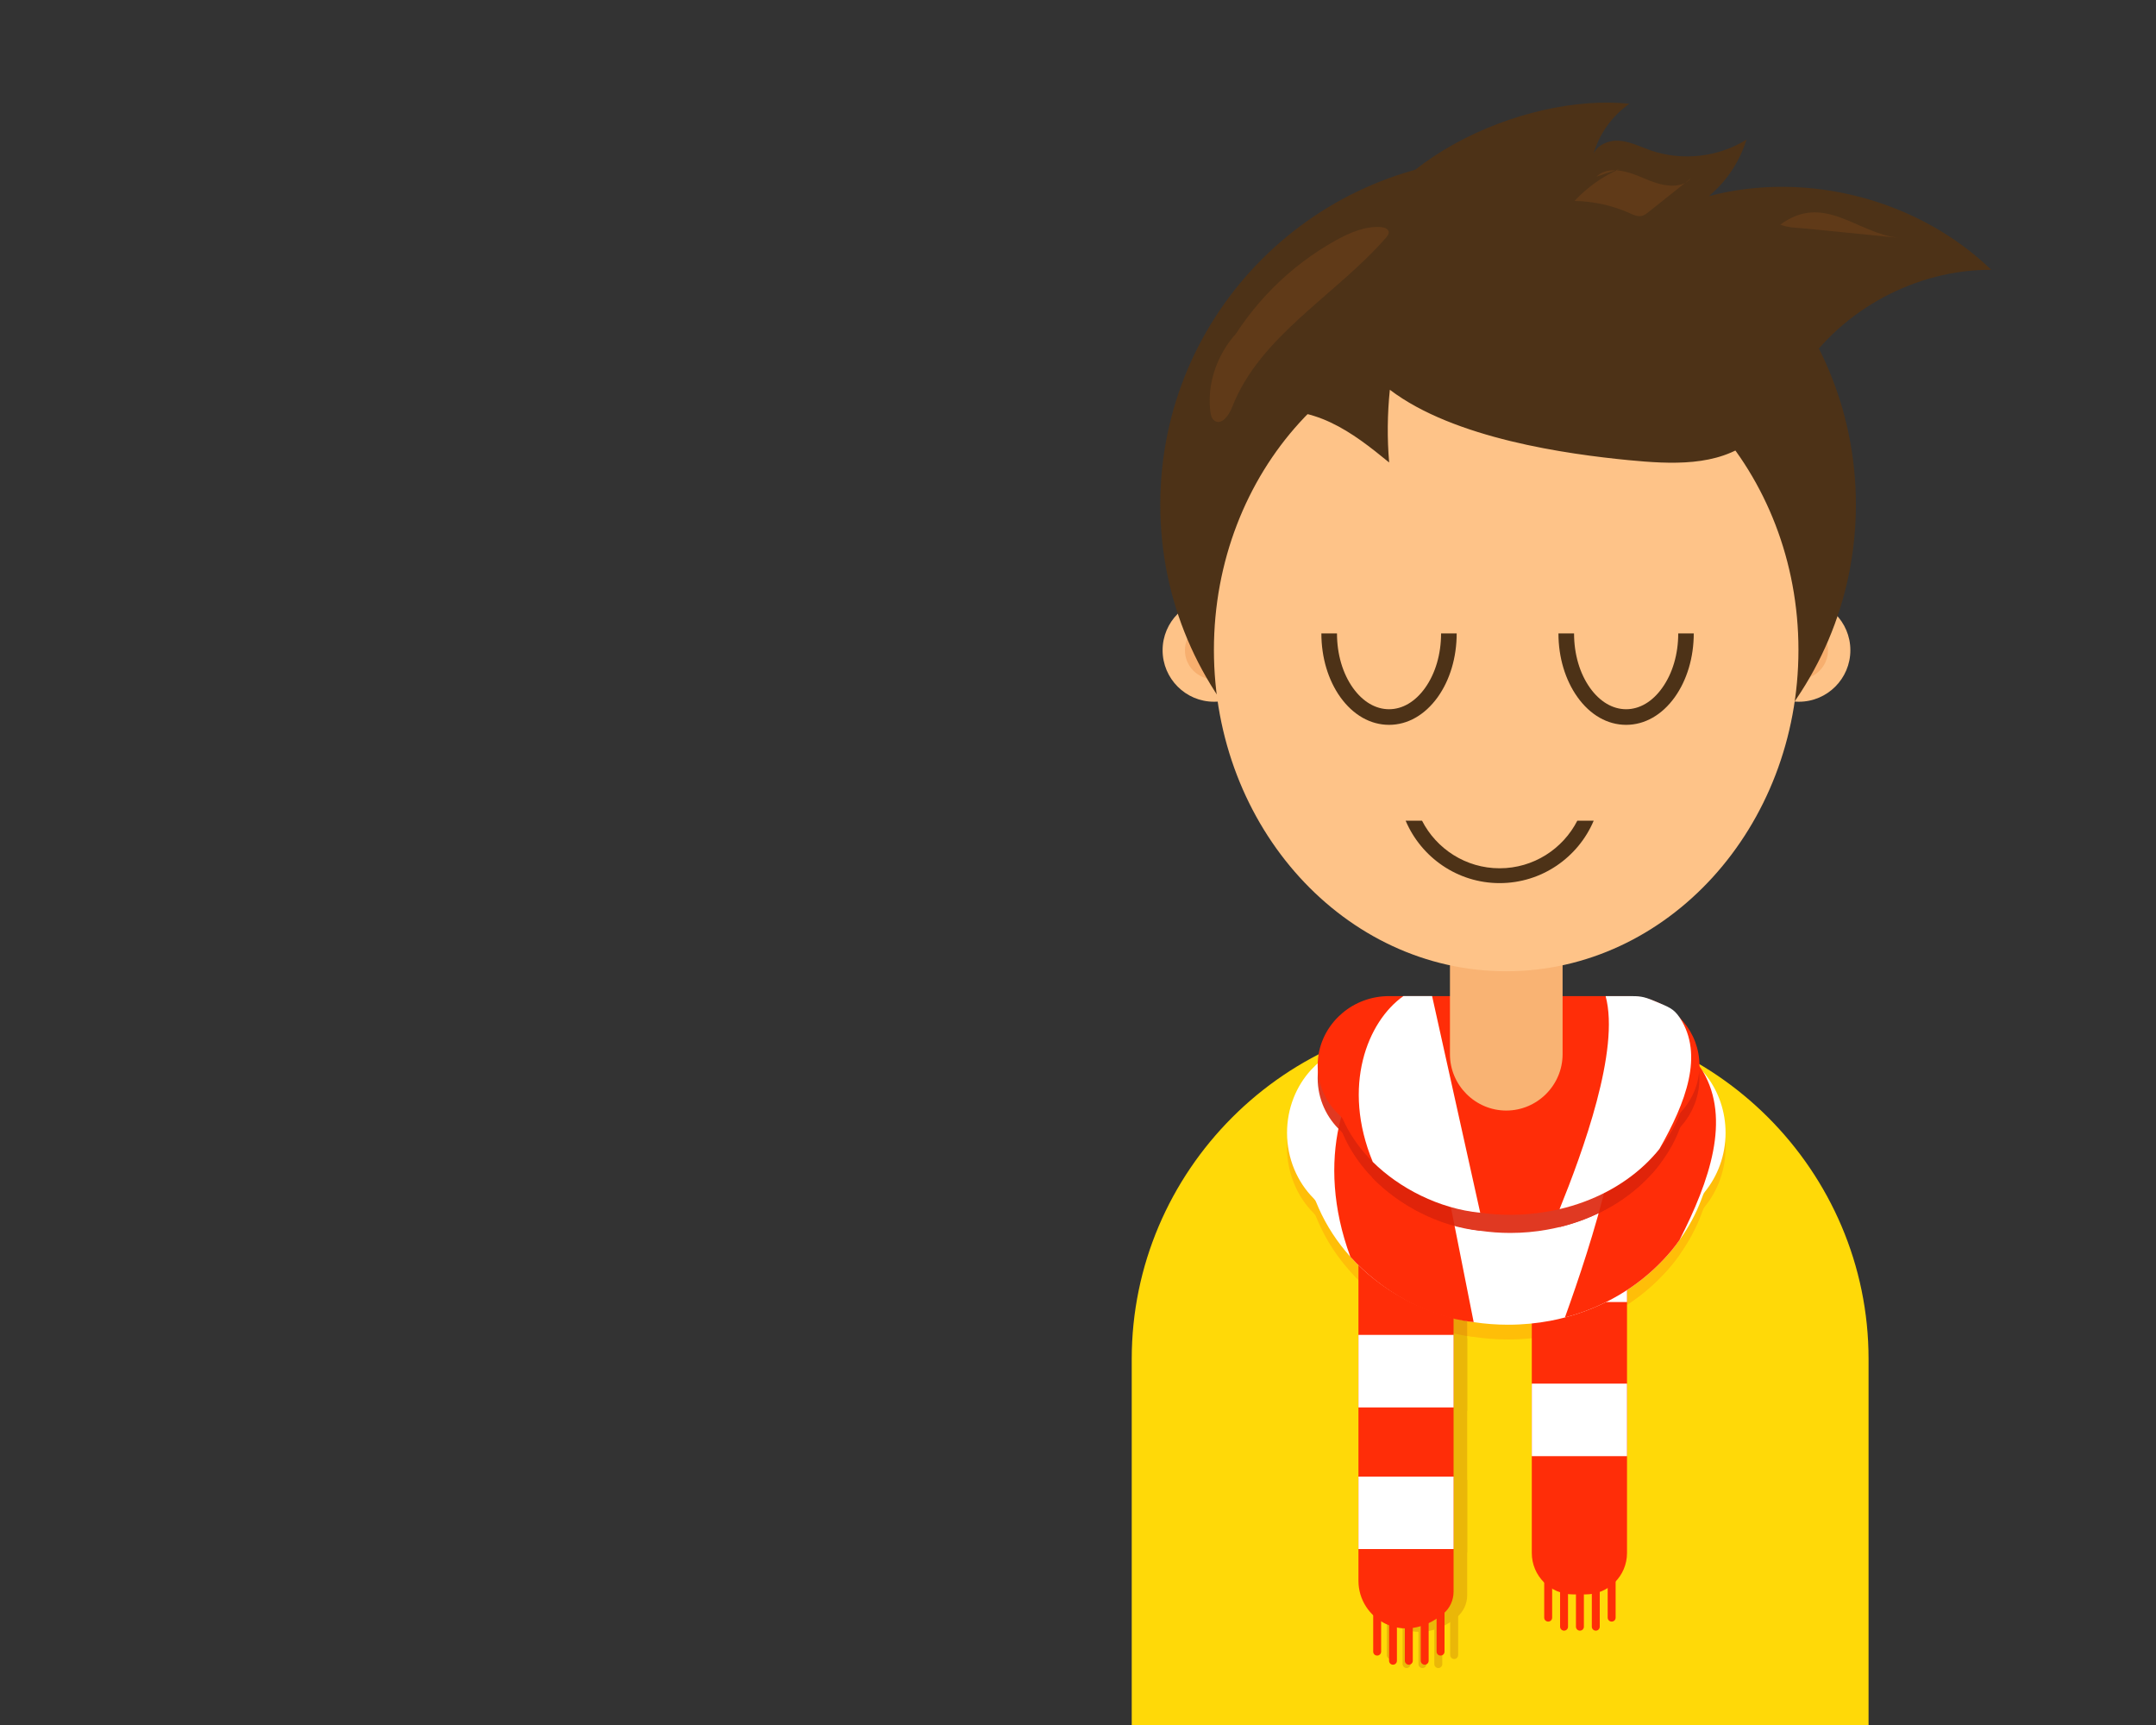 <svg version="1.2" xmlns="http://www.w3.org/2000/svg" viewBox="0 0 2500 2000" width="250" height="200">
	<rect x="0" y="0" width="2500" height="2000" fill="#333333" stroke="none"/>
	<title>happy-man-character-ai</title>
	<style>
		.s0 { fill: #952d08 } 
		.s1 { fill: #ffd908 } 
		.s2 { fill: #ffbe08 } 
		.s3 { fill: #ff2d08 } 
		.s4 { fill: #ffffff } 
		.s5 { fill: #dd230a } 
		.s6 { fill: #f9b373 } 
		.s7 { fill: #fec388 } 
		.s8 { fill: #f7af6f } 
		.s9 { fill: #4d3217 } 
		.s10 { fill: #603a18 } 
	</style>
	<g id="Layer 1">
		<g id="&lt;Clip Group&gt;">
			<g id="&lt;Group&gt;">
				<g id="&lt;Group&gt;" style="opacity: .2">
					<path id="&lt;Path&gt;" class="s0" d="m1891.9 1388.8v398.4c0 24.7-20 44.8-44.8 44.8h-13.4c-24.7 0-44.8-20.1-44.8-44.8v-398.4c0-24.8 20.1-44.8 44.8-44.8h13.4c24.8 0 44.8 20 44.8 44.8z"/>
					<path id="&lt;Path&gt;" class="s0" d="m1891.9 1603.9v78.5h-103v-78.5z"/>
					<path id="&lt;Path&gt;" class="s0" d="m1891.9 1437.1v78.5h-103v-78.5z"/>
					<path id="&lt;Path&gt;" class="s0" d="m1806.7 1861.4c-2.3 0-4.3-1.9-4.3-4.3v-69.9c0-2.3 2-4.3 4.3-4.3 2.4 0 4.3 2 4.3 4.3v69.9c0 2.4-1.9 4.3-4.3 4.3z"/>
					<path id="&lt;Path&gt;" class="s0" d="m1823.9 1871.2c-2.4 0-4.3-1.9-4.3-4.3v-69.9c0-2.3 1.9-4.3 4.3-4.3 2.3 0 4.3 2 4.3 4.3v69.9c0 2.4-2 4.3-4.3 4.3z"/>
					<path id="&lt;Path&gt;" class="s0" d="m1841.1 1871.2c-2.4 0-4.3-1.9-4.3-4.3v-69.9c0-2.3 1.9-4.3 4.3-4.3 2.3 0 4.2 2 4.2 4.3v69.9c0 2.4-1.9 4.3-4.2 4.3z"/>
					<path id="&lt;Path&gt;" class="s0" d="m1858.2 1871.2c-2.3 0-4.3-1.9-4.3-4.3v-69.9c0-2.3 2-4.3 4.3-4.3 2.4 0 4.3 2 4.3 4.3v69.9c0 2.4-1.9 4.3-4.3 4.3z"/>
					<path id="&lt;Path&gt;" class="s0" d="m1875.4 1861.4c-2.4 0-4.3-1.9-4.3-4.3v-69.9c0-2.3 1.9-4.3 4.3-4.3 2.3 0 4.3 2 4.3 4.3v69.9c0 2.4-2 4.3-4.3 4.3z"/>
				</g>
				<g id="&lt;Group&gt;">
					<path id="&lt;Path&gt;" class="s1" d="m2137.1 2063h-795.2c-16.3 0-29.6-13.3-29.6-29.6v-457.7c0-218.2 178.6-396.8 396.8-396.8h60.8c218.2 0 396.8 178.6 396.8 396.8v457.7c0 16.3-13.3 29.6-29.6 29.6z"/>
					<g id="&lt;Group&gt;">
						<g id="&lt;Group&gt;">
							<path id="&lt;Path&gt;" class="s2" d="m2000.9 1330.5c0 26.2-9.2 50.3-24.1 68.5q-1.4 1.7-2.1 3.8-0.8 2.3-1.7 4.5 0 0 0 0c-6.3 16.9-14.9 32.9-25.5 47.5-5.7 8.2-12.1 15.9-19.1 23.2-29.6 31.4-69 54.9-113.8 66.6q-8.2 2.2-16.6 3.8c-15.9 3-32.3 4.6-49.1 4.6-13.7 0-27-1-40.1-3-57.3-8.9-107.6-36.6-143-75.8-15.2-16.8-27.6-35.8-36.7-56.4q-1.6-3.4-3-7c-0.6-1.6-1.6-3-2.8-4.2-18.9-18.9-30.9-46.1-30.9-76.1 0-28.4 10.7-54.3 27.9-73q2.4-2.6 4.9-5c16.7-15.8 38.5-25.4 62.3-25.4h318.3c12.4 0 24.2 2.7 35.1 7.4 12.9 5.6 24.4 14.2 33.8 25.1q2.5 2.7 4.7 5.7c13.4 17.8 21.5 40.5 21.5 65.2z"/>
							<path id="&lt;Path&gt;" class="s2" d="m1644.8 1227.1l64 322.9c-55-6-107.6-36.6-143-75.8-41.7-112.8-7-209.3 40.8-247.1z"/>
							<path id="&lt;Path&gt;" class="s2" d="m1974.7 1259.6c32.2 55.1 8.1 126-27.2 195.2-5.7 8.2-12.1 15.9-19.1 23.2-29.6 31.4-69 54.9-113.8 66.6 30.6-84.8 80.7-237.5 61.3-317.5h29.9c15.1 0 19.6 0 35.1 7.4 19.3 9.2 25.3 10.7 33.8 25.1z"/>
						</g>
						<g id="&lt;Group&gt;" style="opacity: .2">
							<path id="&lt;Path&gt;" class="s0" d="m1701.3 1424.2v425.2c0 9.8-4.3 19.3-11.9 25.6-46.3 38.2-98.5 6.1-98.5-38.2v-425.1c0-8.7 5.5-20.3 12.2-25.8 30.3-24.9 63-19.7 82-0.7 10 10 16.2 23.8 16.2 39z"/>
							<path id="&lt;Path&gt;" class="s0" d="m1701.3 1551.7v84.1h-110.4v-84.1z"/>
							<path id="&lt;Path&gt;" class="s0" d="m1701.3 1715.9v84.1h-110.4v-84.1z"/>
							<path id="&lt;Path&gt;" class="s0" d="m1612.6 1923.5c-2.5 0-4.6-2.1-4.6-4.6v-74.9c0-2.5 2.1-4.6 4.6-4.6 2.6 0 4.6 2.1 4.6 4.6v74.9c0 2.5-2 4.6-4.6 4.6z"/>
							<path id="&lt;Path&gt;" class="s0" d="m1631 1934c-2.5 0-4.6-2.1-4.6-4.6v-74.9c0-2.5 2.1-4.6 4.6-4.6 2.5 0 4.6 2.1 4.6 4.6v74.9c0 2.5-2.1 4.6-4.6 4.6z"/>
							<path id="&lt;Path&gt;" class="s0" d="m1649.4 1934c-2.5 0-4.6-2.1-4.6-4.6v-74.9c0-2.5 2.1-4.6 4.6-4.6 2.5 0 4.6 2.1 4.6 4.6v74.9c0 2.5-2.1 4.6-4.6 4.6z"/>
							<path id="&lt;Path&gt;" class="s0" d="m1667.8 1934c-2.5 0-4.6-2.1-4.6-4.6v-74.9c0-2.5 2.1-4.6 4.6-4.6 2.5 0 4.6 2.1 4.6 4.6v74.9c0 2.5-2.1 4.6-4.6 4.6z"/>
							<path id="&lt;Path&gt;" class="s0" d="m1686.2 1923.5c-2.5 0-4.6-2.1-4.6-4.6v-74.9c0-2.5 2.1-4.6 4.6-4.6 2.5 0 4.6 2.1 4.6 4.6v74.9c0 2.5-2.1 4.6-4.6 4.6z"/>
						</g>
						<g id="&lt;Group&gt;">
							<path id="&lt;Path&gt;" class="s3" d="m1886.6 1373.7v426.9c0 26.5-21.5 48-48 48h-14.4c-26.5 0-48-21.5-48-48v-426.9c0-26.5 21.5-48 48-48h14.4c26.5 0 48 21.5 48 48z"/>
							<path id="&lt;Path&gt;" class="s4" d="m1886.6 1604.2v84.1h-110.4v-84.1z"/>
							<path id="&lt;Path&gt;" class="s4" d="m1886.6 1425.5v84.1h-110.4v-84.1z"/>
							<path id="&lt;Path&gt;" class="s3" d="m1795.2 1880.1c-2.5 0-4.6-2-4.6-4.6v-74.9c0-2.5 2.1-4.6 4.6-4.6 2.6 0 4.6 2.1 4.6 4.6v74.9c0 2.6-2 4.6-4.6 4.6z"/>
							<path id="&lt;Path&gt;" class="s3" d="m1813.6 1890.6c-2.5 0-4.6-2-4.6-4.6v-74.8c0-2.6 2.1-4.6 4.6-4.6 2.6 0 4.6 2 4.6 4.6v74.8c0 2.6-2 4.6-4.6 4.6z"/>
							<path id="&lt;Path&gt;" class="s3" d="m1832 1890.6c-2.5 0-4.6-2-4.6-4.6v-74.8c0-2.6 2.1-4.6 4.6-4.6 2.6 0 4.6 2 4.6 4.6v74.8c0 2.6-2 4.6-4.6 4.6z"/>
							<path id="&lt;Path&gt;" class="s3" d="m1850.4 1890.6c-2.5 0-4.6-2-4.6-4.6v-74.8c0-2.6 2.1-4.6 4.6-4.6 2.6 0 4.6 2 4.6 4.6v74.8c0 2.6-2 4.6-4.6 4.6z"/>
							<path id="&lt;Path&gt;" class="s3" d="m1868.8 1880.1c-2.5 0-4.6-2-4.6-4.6v-74.9c0-2.5 2.1-4.6 4.6-4.6 2.6 0 4.6 2.1 4.6 4.6v74.9c0 2.6-2 4.6-4.6 4.6z"/>
						</g>
						<g id="&lt;Group&gt;">
							<path id="&lt;Path&gt;" class="s3" d="m1685.5 1420.3v425.1c0 9.9-4.3 19.3-11.9 25.6-46.3 38.2-98.4 6.1-98.4-38.2v-425.1c0-8.6 5.4-20.3 12.1-25.8 30.3-24.8 63.1-19.6 82.1-0.6 10 9.9 16.1 23.7 16.1 39z"/>
							<path id="&lt;Path&gt;" class="s4" d="m1685.5 1547.7v84.1h-110.3v-84.1z"/>
							<path id="&lt;Path&gt;" class="s4" d="m1685.5 1712v84h-110.3v-84z"/>
							<path id="&lt;Path&gt;" class="s3" d="m1596.9 1919.5c-2.6 0-4.6-2-4.6-4.6v-74.8c0-2.6 2-4.6 4.6-4.6 2.5 0 4.6 2 4.6 4.6v74.8c0 2.6-2.1 4.6-4.6 4.6z"/>
							<path id="&lt;Path&gt;" class="s3" d="m1615.2 1930.1c-2.5 0-4.5-2.1-4.5-4.6v-74.9c0-2.6 2-4.6 4.5-4.6 2.6 0 4.6 2 4.6 4.6v74.9c0 2.5-2 4.6-4.6 4.6z"/>
							<path id="&lt;Path&gt;" class="s3" d="m1633.6 1930.1c-2.5 0-4.6-2.1-4.6-4.6v-74.9c0-2.6 2.1-4.6 4.6-4.6 2.6 0 4.6 2 4.6 4.6v74.9c0 2.5-2 4.6-4.6 4.6z"/>
							<path id="&lt;Path&gt;" class="s3" d="m1652 1930.1c-2.5 0-4.6-2.1-4.6-4.6v-74.9c0-2.6 2.1-4.6 4.6-4.6 2.6 0 4.6 2 4.6 4.6v74.9c0 2.5-2 4.6-4.6 4.6z"/>
							<path id="&lt;Path&gt;" class="s3" d="m1670.4 1919.5c-2.5 0-4.6-2-4.6-4.6v-74.8c0-2.6 2.1-4.6 4.6-4.6 2.6 0 4.6 2 4.6 4.6v74.8c0 2.6-2 4.6-4.6 4.6z"/>
						</g>
						<g id="&lt;Group&gt;">
							<path id="&lt;Path&gt;" class="s4" d="m2000.9 1313.4c0 26.2-9.2 50.2-24.1 68.5q-1.4 1.7-2.1 3.8-0.8 2.3-1.7 4.5 0 0 0 0c-6.3 16.9-14.9 32.8-25.5 47.5-5.7 8.2-12.1 15.9-19.1 23.2-29.6 31.4-69 54.9-113.8 66.6q-8.2 2.2-16.6 3.8c-15.9 3-32.3 4.6-49.1 4.6-13.7 0-27-1-40.1-3-57.3-8.9-107.6-36.6-143-75.8-15.2-16.9-27.6-35.8-36.7-56.4q-1.6-3.5-3-7c-0.6-1.6-1.6-3-2.8-4.2-18.9-18.9-30.9-46.1-30.9-76.1 0-28.4 10.7-54.3 27.9-73q2.4-2.6 4.9-5c16.7-15.8 38.5-25.4 62.3-25.4h318.3c12.4 0 24.2 2.6 35.1 7.4 12.9 5.6 24.4 14.2 33.8 25q2.5 2.8 4.7 5.8c13.4 17.8 21.5 40.5 21.5 65.2z"/>
							<path id="&lt;Path&gt;" class="s3" d="m1644.8 1210l64 322.9c-55-6-107.6-36.6-143-75.8-41.7-112.8-7-209.3 40.8-247.1z"/>
							<path id="&lt;Path&gt;" class="s3" d="m1974.7 1242.4c32.2 55.1 8.1 126.1-27.2 195.3-5.7 8.2-12.1 15.9-19.1 23.2-29.6 31.4-69 54.9-113.8 66.6 30.6-84.9 80.7-237.5 61.3-317.5h29.9c15.1 0 19.6 0 35.1 7.4 19.3 9.2 25.3 10.7 33.8 25z"/>
						</g>
						<g id="&lt;Group&gt;" style="opacity: .9">
							<path id="&lt;Path&gt;" class="s5" d="m1970.6 1250c0 21.2-7.9 40.6-20.9 55.3q-1.3 1.4-1.9 3-0.7 1.9-1.4 3.7 0 0 0 0c-5.5 13.6-13 26.5-22.2 38.3-5 6.6-10.6 12.8-16.6 18.7-25.8 25.3-60.1 44.2-99.2 53.7q-7.1 1.7-14.4 3c-13.8 2.5-28.1 3.8-42.8 3.8-11.9 0-23.5-0.9-34.8-2.5-50-7.2-93.8-29.5-124.6-61.1-13.2-13.6-24.1-28.9-32-45.4q-1.3-2.8-2.6-5.7c-0.5-1.3-1.4-2.4-2.4-3.4-16.5-15.3-26.9-37.1-26.9-61.4 0-22.9 9.3-43.7 24.3-58.8q2.1-2.1 4.3-4c14.5-12.8 33.5-20.5 54.2-20.5h277.2c10.7 0 21.1 2.1 30.5 5.9 11.3 4.6 21.3 11.5 29.5 20.2q2.1 2.3 4 4.6c11.7 14.4 18.7 32.7 18.7 52.6z"/>
							<path id="&lt;Path&gt;" class="s5" d="m1660.6 1166.7l55.8 260.3c-47.9-4.8-93.8-29.5-124.6-61.1-36.3-90.9-6.1-168.8 35.5-199.2z"/>
							<path id="&lt;Path&gt;" class="s5" d="m1947.9 1192.8c28 44.5 7 101.6-23.7 157.5-5 6.6-10.6 12.8-16.6 18.7-25.8 25.3-60.1 44.2-99.2 53.7 26.7-68.4 70.3-191.5 53.4-256h26.1c13.1 0 17.1 0 30.5 5.9 16.8 7.4 22 8.7 29.5 20.2z"/>
						</g>
						<g id="&lt;Group&gt;">
							<path id="&lt;Path&gt;" class="s3" d="m1970.6 1235.3c0 20.4-7.9 39.1-20.9 53.3q-1.3 1.3-1.9 3-0.7 1.7-1.4 3.5 0 0 0 0c-5.5 13.1-13 25.5-22.2 37-5 6.3-10.6 12.3-16.6 18-25.8 24.4-60.1 42.7-99.2 51.8q-7.1 1.7-14.4 2.9c-13.8 2.4-28.1 3.7-42.8 3.7-11.9 0-23.5-0.9-34.8-2.4-50-7-93.8-28.5-124.6-59-13.2-13.1-24.1-27.9-32-43.8q-1.3-2.8-2.6-5.5c-0.5-1.2-1.4-2.4-2.4-3.3-16.5-14.7-26.9-35.8-26.9-59.2 0-22.1 9.3-42.2 24.3-56.8q2.1-2 4.3-3.9c14.5-12.3 33.5-19.7 54.2-19.7h277.2c10.7 0 21.1 2 30.5 5.7 11.3 4.4 21.3 11.1 29.5 19.5q2.1 2.1 4 4.4c11.7 13.9 18.7 31.6 18.7 50.8z"/>
							<path id="&lt;Path&gt;" class="s4" d="m1660.6 1154.9l55.8 251.2c-47.9-4.7-93.8-28.5-124.6-59-36.3-87.7-6.1-162.9 35.5-192.2z"/>
							<path id="&lt;Path&gt;" class="s4" d="m1947.9 1180.1c28 42.9 7 98-23.7 152-5 6.3-10.6 12.3-16.6 18-25.8 24.4-60.1 42.7-99.2 51.8 26.7-66 70.3-184.8 53.4-247h26.1c13.1 0 17.1 0 30.5 5.7 16.8 7.1 22 8.4 29.5 19.5z"/>
						</g>
					</g>
				</g>
				<g id="&lt;Group&gt;">
					<path id="&lt;Path&gt;" class="s6" d="m1746.6 1287.6c-35.9 0-65.3-29.4-65.3-65.3v-134.3c0-35.9 29.4-65.3 65.3-65.3 35.9 0 65.3 29.4 65.3 65.3v134.3c0 35.9-29.4 65.3-65.3 65.3z"/>
					<g id="&lt;Group&gt;">
						<g id="&lt;Group&gt;">
							<path id="&lt;Path&gt;" class="s7" d="m1467.4 753.9c0 32.9-26.7 59.7-59.7 59.7-32.9 0-59.6-26.8-59.6-59.7 0-32.9 26.7-59.7 59.6-59.7 33 0 59.7 26.8 59.7 59.7z"/>
							<path id="&lt;Path&gt;" class="s8" d="m1441.4 753.9c0 18.6-15.1 33.7-33.7 33.7-18.6 0-33.7-15.1-33.7-33.7 0-18.6 15.1-33.7 33.7-33.7 18.6 0 33.7 15.1 33.7 33.7z"/>
						</g>
						<g id="&lt;Group&gt;">
							<path id="&lt;Path&gt;" class="s7" d="m2145.6 753.9c0 32.9-26.7 59.7-59.7 59.7-32.9 0-59.6-26.8-59.6-59.7 0-32.9 26.7-59.7 59.6-59.7 33 0 59.7 26.8 59.7 59.7z"/>
							<path id="&lt;Path&gt;" class="s8" d="m2119.7 753.9c0 18.6-15.1 33.7-33.8 33.7-18.6 0-33.7-15.1-33.7-33.7 0-18.6 15.1-33.7 33.7-33.7 18.7 0 33.8 15.1 33.8 33.7z"/>
						</g>
						<g id="&lt;Group&gt;">
							<g id="&lt;Group&gt;">
								<path id="&lt;Path&gt;" class="s9" d="m2152 585c0 222.4-180.6 402.7-403.3 402.7-222.7 0-403.3-180.3-403.3-402.7 0-222.4 180.6-402.7 403.3-402.7 222.7 0 403.3 180.3 403.3 402.7z"/>
								<path id="&lt;Path&gt;" class="s7" d="m2085.4 753.5c0 205.8-151.8 372.6-338.9 372.6-187.2 0-338.9-166.8-338.9-372.6 0-205.8 151.7-372.6 338.9-372.6 187.1 0 338.9 166.8 338.9 372.6z"/>
								<path id="&lt;Path&gt;" class="s9" d="m2309 312.8c-86.8-0.3-172.4 45.5-220.2 117.9-18.4 27.8-32.2 59.8-58.4 80.3-38.7 30.3-93.1 27.2-142 22.5-70.6-6.9-202.1-24.8-276.8-81.6-2.9 28-3.2 56.3-0.8 84.3-21.3-17.4-43-34.7-67.9-46.4-24.8-11.7-53.4-17.4-80-10.6 28.6-32.8 64.9-59.8 104.1-79.6-10.2-21.2-14-45.7-9.3-74 22.6-136.1 209.3-218.3 331.7-205.3-20.1 14-35 35-41.8 58.4 4.2-10.3 17.1-16.1 28.7-15.6 13.2 0.6 25.3 6.9 37.8 11.3 36.4 12.6 78.4 7.9 111-12.5-7.8 25.4-23.1 48.5-43.6 65.5 114-29.9 242.6 3.6 327.5 85.4z"/>
							</g>
							<path id="&lt;Path&gt;" class="s10" d="m2201.8 275.7q-13.3-1.3-26.6-2.6-40.8-4.1-81.6-8.1c-10.2-1-20.5-0.9-29.2-4.6 51.1-37.4 88.8 10.5 137.4 15.3z"/>
							<path id="&lt;Path&gt;" class="s10" d="m1851.1 204.8c14.2-13.6 37.4-5.9 55.3 2 18 8 42 14.4 54.8-0.5q-24.6 19.6-49.2 39.2c-2.8 2.2-5.7 4.5-9.2 5-4.3 0.7-8.6-1.3-12.5-3.1-20.3-9.1-42.4-14.1-64.6-14.4 14.7-15.8 32.6-28.5 52.3-37.1"/>
							<path id="&lt;Path&gt;" class="s10" d="m1421.3 406.7c29.5-53.5 74.3-98.5 127.8-128.1 16.1-8.9 33.8-16.6 52.1-15.3 3.9 0.3 8.7 1.9 9.1 5.8 0.2 2.3-1.5 4.4-3 6.3-58.8 67.5-146.5 113.7-178.8 197.2-3.5 9-11.9 20.6-20 15.3-3.6-2.3-4.6-7-5.1-11.2-5.9-49.6 25.2-101.3 71.9-119.2"/>
						</g>
						<g id="&lt;Group&gt;">
							<path id="&lt;Compound Path&gt;" class="s9" d="m1689.1 734.4c0 27.8-7.8 54-22 73.9-14.9 20.7-34.9 32.1-56.4 32.1-21.6 0-41.6-11.4-56.5-32.1-14.2-19.9-22-46.1-22-73.9h18.1c0 24.1 6.6 46.5 18.6 63.3 11.4 15.9 26.2 24.6 41.8 24.6 15.5 0 30.3-8.7 41.7-24.6 12-16.8 18.6-39.2 18.6-63.3z"/>
						</g>
						<g id="&lt;Group&gt;">
							<path id="&lt;Compound Path&gt;" class="s9" d="m1964 734.4c0 27.8-7.8 54-22 73.9-14.8 20.7-34.9 32.1-56.4 32.1-21.6 0-41.6-11.4-56.4-32.1-14.2-19.9-22.1-46.1-22.1-73.9h18.1c0 24.1 6.6 46.5 18.6 63.3 11.4 15.9 26.2 24.6 41.8 24.6 15.5 0 30.4-8.7 41.7-24.6 12.1-16.8 18.7-39.2 18.7-63.3z"/>
						</g>
					</g>
					<g id="&lt;Group&gt;">
						<path id="&lt;Compound Path&gt;" class="s9" d="m1848 951.5c-18 42.5-60.1 72.4-109.1 72.4-48.9 0-91-29.9-109-72.4h19c16.7 32.7 50.8 55.2 90 55.2 39.3 0 73.4-22.5 90.1-55.2z"/>
					</g>
				</g>
			</g>
		</g>
	</g>
</svg>